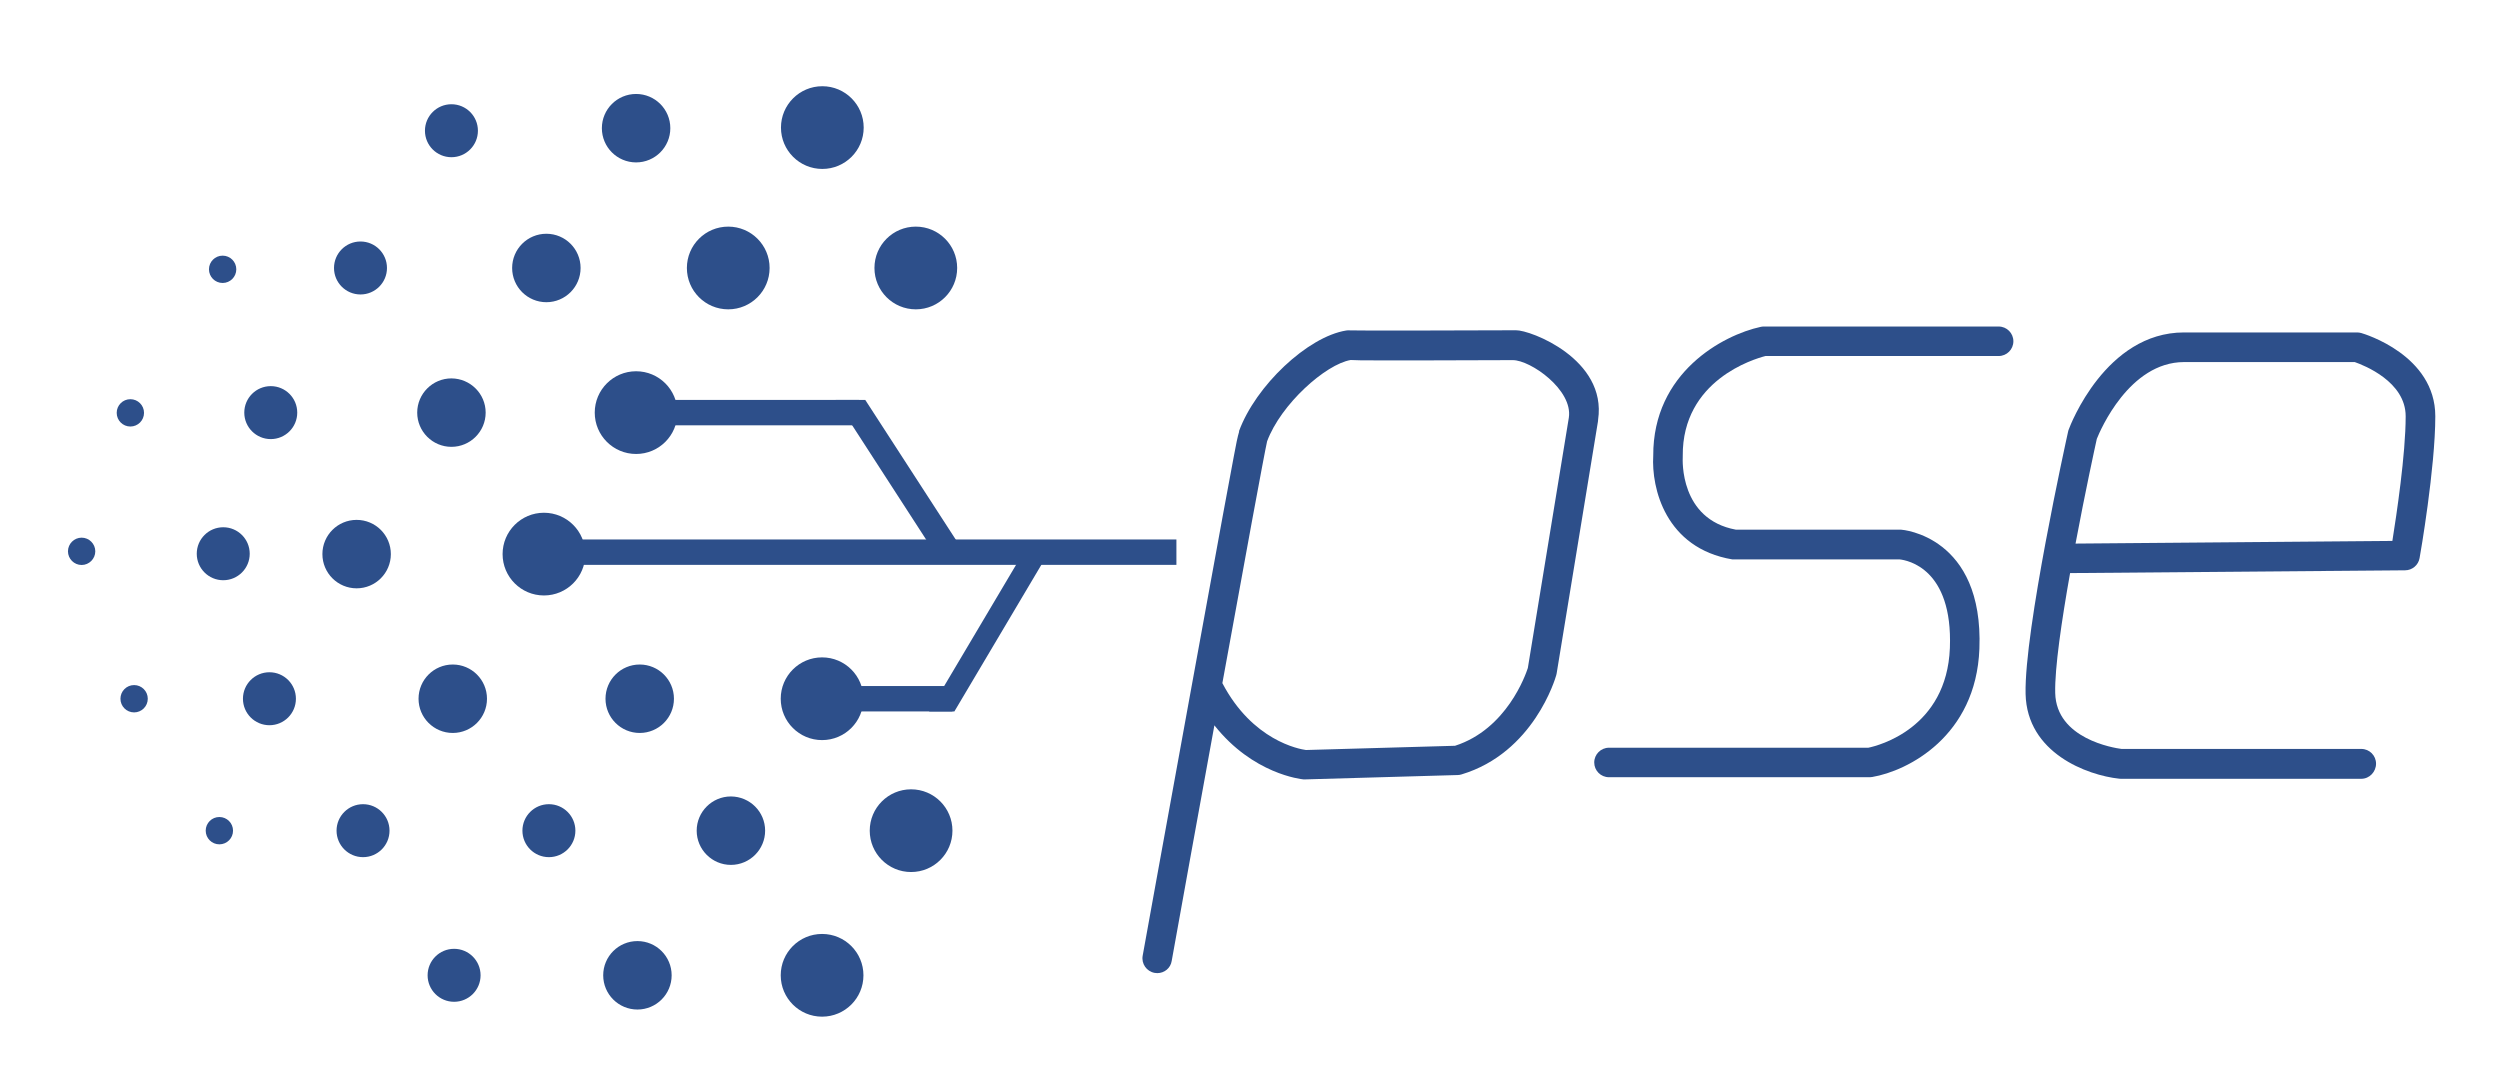 <?xml version="1.0" encoding="utf-8"?>
<!-- Generator: Adobe Illustrator 23.0.0, SVG Export Plug-In . SVG Version: 6.00 Build 0)  -->
<svg version="1.1" id="Capa_1" xmlns="http://www.w3.org/2000/svg" xmlns:xlink="http://www.w3.org/1999/xlink" x="0px" y="0px"
	 viewBox="0 0 206.73 89.36" style="enable-background:new 0 0 206.73 89.36;" xml:space="preserve">
<style type="text/css">
	.st0{fill:#2D4F8A;}
</style>
<g>
	<g id="XMLID_34_">
		<circle class="st0" cx="11.09" cy="57.78" r="1.13"/>
	</g>
	<g id="XMLID_38_">
		<path class="st0" d="M7.88,45.59c0,0.62-0.51,1.13-1.13,1.13s-1.13-0.51-1.13-1.13c0-0.62,0.51-1.13,1.13-1.13
			S7.88,44.97,7.88,45.59z"/>
	</g>
	<g id="XMLID_39_">
		<circle class="st0" cx="10.78" cy="34.14" r="1.13"/>
	</g>
	<g>
		<g id="XMLID_37_">
			<g id="XMLID_54_">
				<path class="st0" d="M154.62,64.27h-21.57c-0.68,0-1.22-0.55-1.22-1.22s0.55-1.22,1.22-1.22h21.45c0.82-0.17,6.48-1.6,6.74-8.25
					c0.25-6.59-3.53-7.25-4.14-7.32c0,0-13.83,0-13.84,0c-5.55-0.93-6.71-5.92-6.55-8.57c-0.03-6.9,5.79-9.99,8.88-10.66
					c0.09-0.02,0.17-0.03,0.26-0.03h19.42c0.68,0,1.22,0.55,1.22,1.22c0,0.68-0.55,1.22-1.22,1.22h-19.28
					c-0.94,0.24-6.89,2-6.84,8.26c0,0.03,0,0.06,0,0.09c-0.01,0.22-0.27,5.15,4.4,6.01c0,0,13.67,0,13.66,0
					c0.07,0,6.83,0.52,6.47,9.86c-0.28,7.23-5.92,10.09-8.86,10.59C154.75,64.26,154.69,64.27,154.62,64.27z"/>
			</g>
		</g>
		<g id="XMLID_20_">
			<g id="XMLID_31_">
				<path class="st0" d="M195.26,64.4h-19.9c-0.04,0-0.09,0-0.13-0.01c-2.62-0.28-7.62-2.11-7.73-7.01
					c-0.12-5.21,3.37-21.04,3.52-21.71c0.01-0.06,0.03-0.11,0.05-0.16c0.12-0.33,3.05-8.02,9.53-8.02h14.32
					c0.11,0,0.23,0.02,0.34,0.05c0.25,0.07,6.12,1.83,6.12,6.88c0,4.25-1.24,11.43-1.3,11.73c-0.1,0.58-0.61,1.01-1.2,1.01
					l-27.7,0.23c-0.7,3.94-1.28,7.88-1.23,9.92c0.09,3.79,4.86,4.54,5.48,4.62h19.83c0.68,0,1.22,0.55,1.22,1.22
					S195.94,64.4,195.26,64.4z M173.39,36.29c-0.14,0.63-0.96,4.39-1.76,8.66l26.2-0.22c0.34-2.13,1.1-7.18,1.1-10.31
					c0-2.86-3.44-4.21-4.21-4.48H180.6C176.07,29.95,173.67,35.59,173.39,36.29z"/>
			</g>
		</g>
		<g id="XMLID_11_">
			<g id="XMLID_14_">
				<path class="st0" d="M95.7,80.47c-0.07,0-0.15-0.01-0.22-0.02c-0.67-0.12-1.11-0.76-0.99-1.42c0,0,1.95-10.79,3.92-21.58
					c0.98-5.4,1.97-10.79,2.71-14.84c0.37-2.02,0.69-3.71,0.91-4.89c0.18-0.98,0.31-1.62,0.44-2.04l-0.02-0.01
					c1.38-3.78,5.69-7.83,8.87-8.34c0.11-0.02,0.22-0.02,0.33-0.01c0.81,0.03,8.58,0.01,13.7-0.01c0,0,0,0,0,0
					c1.19-0.03,7.54,2.38,6.8,7.4c-0.01,0.04-0.01,0.09-0.01,0.13l-3.42,20.86c-0.01,0.05-0.02,0.09-0.03,0.13
					c-0.07,0.26-1.87,6.42-7.84,8.21c-0.1,0.03-0.21,0.05-0.32,0.05l-12.59,0.36c-0.05,0-0.1,0-0.15,0
					c-0.2-0.02-4.18-0.44-7.37-4.47c-1.36,7.45-2.71,14.91-3.53,19.48C96.8,80.06,96.28,80.47,95.7,80.47z M101.08,56.49
					c2.49,4.75,6.34,5.45,6.91,5.53l12.33-0.35c4.28-1.38,5.84-5.88,6.02-6.43l3.39-20.7c0.35-2.31-3.18-4.77-4.64-4.76
					c-0.9,0-3.77,0.01-6.64,0.02c-1.73,0-3.47,0-4.76,0c-0.89,0-1.53,0-2-0.03c-2.07,0.35-5.77,3.65-6.91,6.72
					C104.56,37.44,102.89,46.52,101.08,56.49z"/>
			</g>
		</g>
		<g id="XMLID_12_">
			<path class="st0" d="M79.15,22.16c0,1.89-1.53,3.42-3.42,3.42c-1.89,0-3.42-1.53-3.42-3.42c0-1.89,1.53-3.42,3.42-3.42
				C77.62,18.74,79.15,20.27,79.15,22.16z"/>
		</g>
		<g id="XMLID_13_">
			<circle class="st0" cx="68" cy="10.55" r="3.42"/>
		</g>
		<g id="XMLID_15_">
			<path class="st0" d="M63.64,22.16c0,1.89-1.53,3.42-3.42,3.42c-1.89,0-3.42-1.53-3.42-3.42c0-1.89,1.53-3.42,3.42-3.42
				C62.11,18.74,63.64,20.27,63.64,22.16z"/>
		</g>
		<g id="XMLID_16_">
			<circle class="st0" cx="75.34" cy="68.69" r="3.42"/>
		</g>
		<g id="XMLID_17_">
			<circle class="st0" cx="67.98" cy="57.78" r="3.42"/>
		</g>
		<g id="XMLID_21_">
			<circle class="st0" cx="52.9" cy="57.78" r="2.83"/>
		</g>
		<g id="XMLID_22_">
			<path class="st0" d="M63.27,68.69c0,1.56-1.27,2.83-2.83,2.83c-1.56,0-2.83-1.27-2.83-2.83c0-1.56,1.27-2.83,2.83-2.83
				C62.01,65.87,63.27,67.13,63.27,68.69z"/>
		</g>
		<g id="XMLID_23_">
			<circle class="st0" cx="52.71" cy="80.65" r="2.83"/>
		</g>
		<g id="XMLID_24_">
			<circle class="st0" cx="45.39" cy="68.69" r="2.19"/>
		</g>
		<g id="XMLID_25_">
			<circle class="st0" cx="18.46" cy="45.79" r="2.19"/>
		</g>
		<g id="XMLID_26_">
			<circle class="st0" cx="22.39" cy="34.12" r="2.19"/>
		</g>
		<g id="XMLID_27_">
			<path class="st0" d="M32,22.16c0,1.21-0.98,2.19-2.19,2.19c-1.21,0-2.19-0.98-2.19-2.19c0-1.21,0.98-2.19,2.19-2.19
				C31.02,19.97,32,20.95,32,22.16z"/>
		</g>
		<g id="XMLID_28_">
			<path class="st0" d="M39.52,10.81c0,1.21-0.98,2.19-2.19,2.19c-1.21,0-2.19-0.98-2.19-2.19c0-1.21,0.98-2.19,2.19-2.19
				C38.54,8.62,39.52,9.6,39.52,10.81z"/>
		</g>
		<g id="XMLID_29_">
			<circle class="st0" cx="37.55" cy="80.65" r="2.19"/>
		</g>
		<g id="XMLID_30_">
			<circle class="st0" cx="30.02" cy="68.69" r="2.19"/>
		</g>
		<g id="XMLID_32_">
			<circle class="st0" cx="22.28" cy="57.78" r="2.19"/>
		</g>
		<g id="XMLID_33_">
			<circle class="st0" cx="18.14" cy="68.69" r="1.13"/>
		</g>
		<g id="XMLID_40_">
			<circle class="st0" cx="18.41" cy="22.27" r="1.13"/>
		</g>
		<g id="XMLID_10_">
			<circle class="st0" cx="37.44" cy="57.78" r="2.83"/>
		</g>
		<g id="XMLID_9_">
			<circle class="st0" cx="29.49" cy="45.82" r="2.83"/>
		</g>
		<g id="XMLID_8_">
			<path class="st0" d="M40.16,34.12c0,1.56-1.27,2.83-2.83,2.83c-1.56,0-2.83-1.27-2.83-2.83c0-1.56,1.27-2.83,2.83-2.83
				C38.89,31.3,40.16,32.56,40.16,34.12z"/>
		</g>
		<g id="XMLID_7_">
			<circle class="st0" cx="45.18" cy="22.16" r="2.83"/>
		</g>
		<g id="XMLID_6_">
			<circle class="st0" cx="52.6" cy="10.6" r="2.83"/>
		</g>
		<g id="XMLID_5_">
			<circle class="st0" cx="44.98" cy="45.82" r="3.42"/>
		</g>
		<g id="XMLID_4_">
			<circle class="st0" cx="52.6" cy="34.12" r="3.42"/>
		</g>
		<g id="XMLID_3_">
			<circle class="st0" cx="67.98" cy="80.65" r="3.42"/>
		</g>
		<g id="XMLID_70_">
			<rect x="46.71" y="44.61" class="st0" width="50.57" height="2.1"/>
		</g>
		<g id="XMLID_66_">
			<rect x="55.13" y="33.07" class="st0" width="15.9" height="2.1"/>
		</g>
		<g id="XMLID_69_">
			<polygon class="st0" points="77.86,46.59 69.11,33.07 71.55,33.07 80.31,46.59 			"/>
		</g>
		<g id="XMLID_68_">
			<rect x="70.65" y="56.73" class="st0" width="8.11" height="2.1"/>
		</g>
		<g id="XMLID_67_">
			<polygon class="st0" points="76.83,58.83 84.09,46.59 86.18,46.59 78.92,58.83 			"/>
		</g>
	</g>
</g>
</svg>
